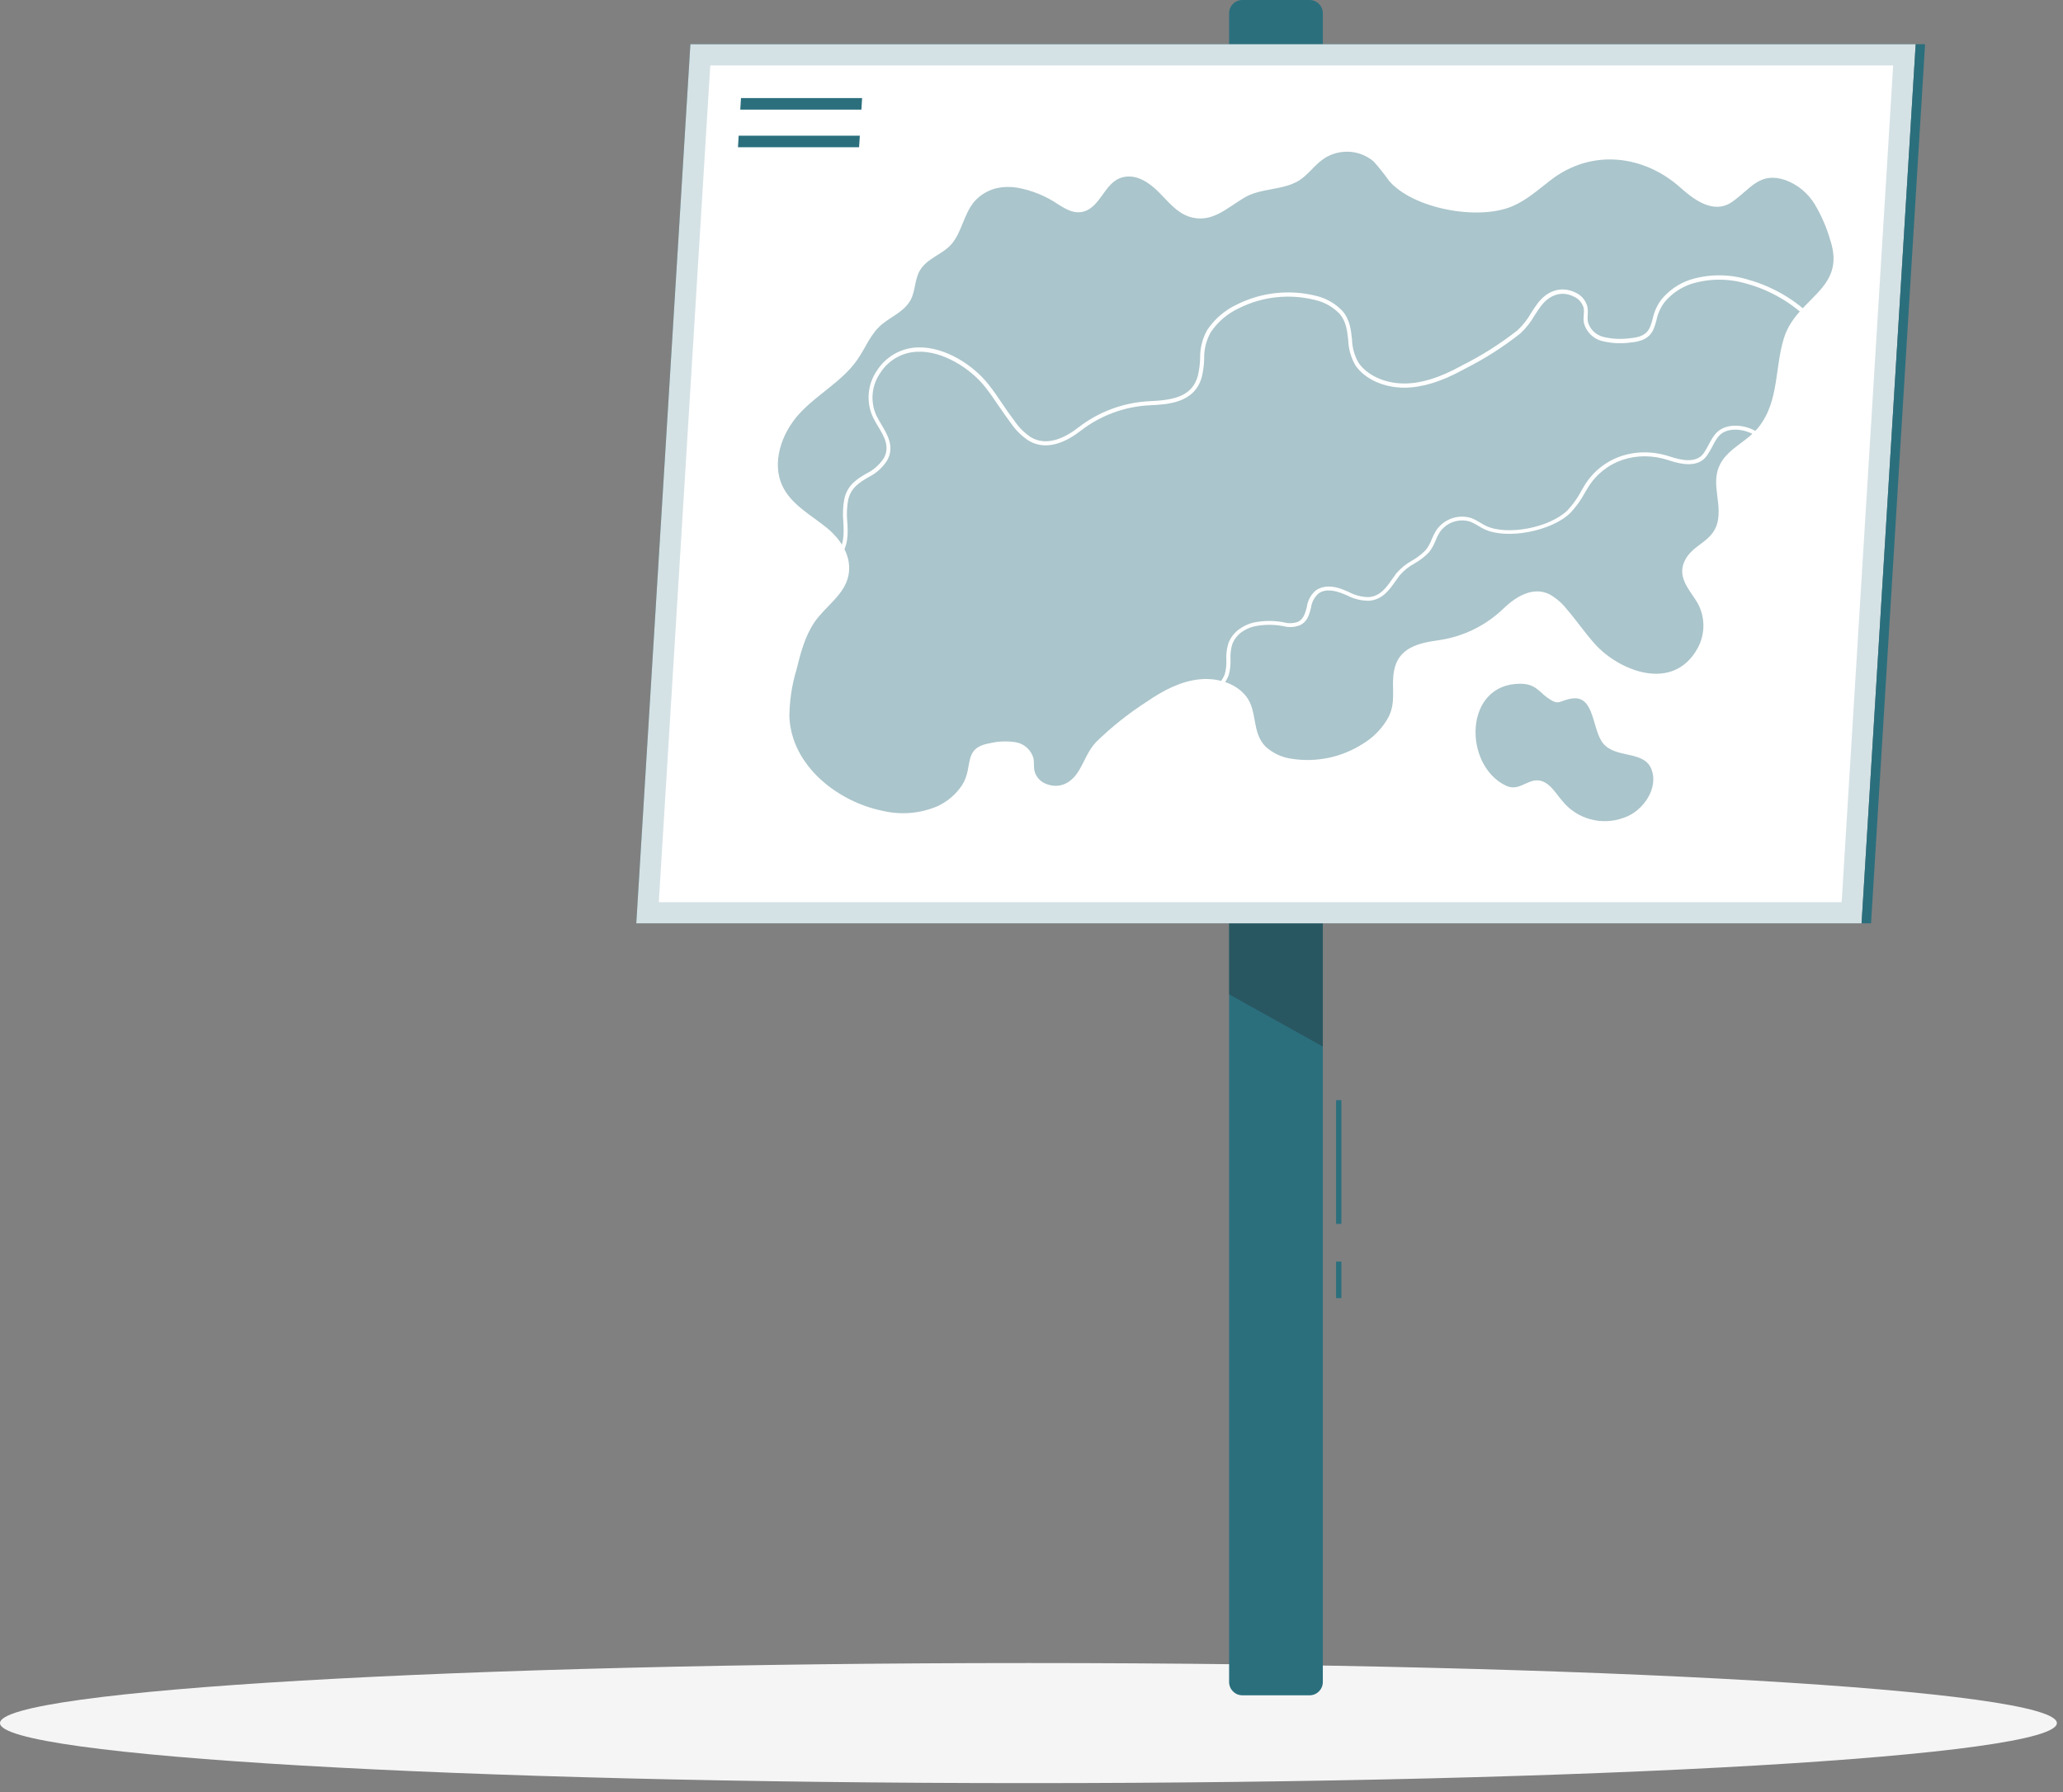 <svg width="61" height="53" viewBox="0 0 61 53" fill="none" xmlns="http://www.w3.org/2000/svg">
<rect x="0" y="0" width="61" height="53" fill="#808080" stroke="none"/>
<path d="M30.41 52.734C47.204 52.734 60.819 51.939 60.819 50.959C60.819 49.978 47.204 49.183 30.41 49.183C13.615 49.183 0 49.978 0 50.959C0 51.939 13.615 52.734 30.41 52.734Z" fill="#F5F5F5"/>
<path d="M39.663 37.31H39.506V38.391H39.663V37.31Z" fill="#2B6F7D"/>
<path d="M39.663 32.536H39.506V36.195H39.663V32.536Z" fill="#2B6F7D"/>
<path d="M38.722 0H36.735C36.518 0 36.343 0.176 36.343 0.392V49.745C36.343 49.961 36.518 50.137 36.735 50.137H38.722C38.939 50.137 39.114 49.961 39.114 49.745V0.392C39.114 0.176 38.939 0 38.722 0Z" fill="#2B6F7D"/>
<path opacity="0.4" d="M39.114 30.951L36.343 29.407V26.898H39.114V30.951Z" fill="#263238"/>
<path d="M55.044 27.307H18.814L20.414 1.308H56.644L55.044 27.307Z" fill="#2B6F7D"/>
<path opacity="0.8" d="M55.044 27.307H18.814L20.414 1.308H56.644L55.044 27.307Z" fill="white"/>
<path d="M19.48 26.68L21.002 1.935H55.978L54.455 26.68H19.48Z" fill="white"/>
<path d="M55.324 27.307H55.044L56.644 1.308H56.922L55.324 27.307Z" fill="#2B6F7D"/>
<path opacity="0.4" d="M29.468 5.565C29.207 5.628 28.972 5.771 28.797 5.976C28.496 6.346 28.441 6.852 28.142 7.211C27.877 7.525 27.419 7.629 27.201 7.996C27.044 8.259 27.072 8.59 26.931 8.861C26.752 9.2 26.385 9.346 26.1 9.573C25.734 9.867 25.606 10.278 25.34 10.652C24.89 11.292 24.148 11.667 23.623 12.249C23.098 12.831 22.82 13.687 23.129 14.359C23.388 14.92 23.976 15.226 24.451 15.613C24.853 15.941 25.204 16.454 25.086 17.025C24.969 17.596 24.395 17.942 24.084 18.399C23.8 18.818 23.673 19.313 23.553 19.798C23.415 20.252 23.344 20.723 23.341 21.197C23.402 22.651 24.776 23.719 26.119 23.984C26.653 24.107 27.213 24.058 27.718 23.844C28.015 23.707 28.268 23.49 28.449 23.217C28.796 22.676 28.449 22.119 29.269 21.98C29.518 21.921 29.776 21.911 30.029 21.95C30.152 21.97 30.267 22.025 30.361 22.109C30.454 22.192 30.522 22.3 30.557 22.42C30.585 22.553 30.557 22.698 30.596 22.828C30.621 22.908 30.664 22.981 30.721 23.042C30.779 23.104 30.849 23.151 30.927 23.181C31.313 23.338 31.667 23.173 31.893 22.803C32.072 22.513 32.168 22.202 32.405 21.95C32.869 21.496 33.378 21.092 33.924 20.742C34.395 20.417 34.919 20.144 35.474 20.09C35.982 20.038 36.539 20.199 36.849 20.596C37.188 21.031 37.006 21.666 37.423 22.081C37.632 22.272 37.892 22.395 38.172 22.436C38.919 22.559 39.686 22.397 40.32 21.983C40.632 21.791 40.887 21.52 41.061 21.198C41.288 20.739 41.133 20.322 41.217 19.853C41.338 19.141 41.967 19.014 42.56 18.93C43.273 18.825 43.936 18.499 44.455 17.997C44.825 17.64 45.331 17.334 45.818 17.577C46.013 17.686 46.184 17.834 46.322 18.01C46.611 18.344 46.861 18.712 47.155 19.042C47.874 19.843 49.474 20.489 50.198 19.167C50.309 18.964 50.367 18.735 50.367 18.503C50.367 18.271 50.309 18.043 50.198 17.839C49.985 17.47 49.59 17.105 49.8 16.616C50.038 16.064 50.705 16.043 50.803 15.348C50.89 14.744 50.543 14.174 50.935 13.607C51.17 13.269 51.547 13.088 51.839 12.807C52.623 12.05 52.456 10.952 52.744 10.011C53.115 8.794 54.599 8.579 54.122 7.113C54.016 6.741 53.863 6.385 53.666 6.052C53.467 5.72 53.161 5.464 52.798 5.328C52.025 5.066 51.77 5.585 51.214 5.972C50.659 6.36 50.055 5.877 49.679 5.541C48.62 4.6 47.085 4.377 45.852 5.326C45.491 5.605 45.143 5.917 44.727 6.096C43.7 6.537 41.782 6.168 41.078 5.354C40.935 5.153 40.782 4.96 40.618 4.776C40.407 4.597 40.142 4.495 39.865 4.487C39.589 4.478 39.318 4.563 39.095 4.727C38.829 4.925 38.637 5.223 38.346 5.376C37.85 5.638 37.259 5.561 36.777 5.855C36.257 6.168 35.806 6.62 35.16 6.407C34.782 6.281 34.533 5.95 34.252 5.671C33.971 5.392 33.597 5.141 33.198 5.242C32.627 5.384 32.546 6.205 31.944 6.275C31.708 6.302 31.498 6.173 31.304 6.054C30.93 5.796 30.505 5.624 30.058 5.547C29.862 5.517 29.663 5.523 29.468 5.565Z" fill="#2B6F7D"/>
<path opacity="0.4" d="M47.403 21.986C47.071 21.583 47.157 20.565 46.489 20.657C46.083 20.714 46.119 20.893 45.756 20.635C45.515 20.465 45.402 20.224 44.963 20.221C43.272 20.209 43.26 22.634 44.53 23.236C44.902 23.413 45.137 23.062 45.471 23.079C45.805 23.096 46.001 23.466 46.191 23.681C46.403 23.947 46.694 24.138 47.021 24.228C47.349 24.318 47.697 24.303 48.015 24.183C48.581 24 49.078 23.286 48.813 22.709C48.572 22.198 47.77 22.431 47.403 21.986Z" fill="#2B6F7D"/>
<path d="M24.788 16.529L24.699 16.452C24.972 16.139 24.955 15.79 24.936 15.427C24.914 15.199 24.925 14.97 24.967 14.746C25.064 14.335 25.342 14.169 25.612 14.007C25.824 13.906 26.004 13.748 26.133 13.551C26.322 13.209 26.145 12.912 25.957 12.599C25.907 12.516 25.855 12.428 25.814 12.343C25.71 12.122 25.667 11.877 25.688 11.633C25.709 11.389 25.793 11.156 25.933 10.955C26.063 10.753 26.24 10.585 26.449 10.466C26.658 10.348 26.893 10.282 27.133 10.274C27.953 10.248 28.79 10.814 29.216 11.354C29.373 11.546 29.509 11.752 29.644 11.951C29.76 12.12 29.88 12.296 30.007 12.462C30.134 12.649 30.297 12.809 30.486 12.933C30.968 13.217 31.514 12.933 31.887 12.641C32.492 12.173 33.225 11.902 33.989 11.865C34.646 11.834 35.251 11.754 35.421 11.106C35.459 10.939 35.481 10.77 35.486 10.599C35.479 10.304 35.553 10.012 35.698 9.755C35.914 9.434 36.214 9.176 36.564 9.01C37.287 8.646 38.117 8.552 38.903 8.747C39.201 8.815 39.474 8.968 39.687 9.188C39.911 9.443 39.946 9.746 39.977 10.038C39.983 10.282 40.05 10.521 40.173 10.732C40.427 11.103 40.957 11.341 41.511 11.341H41.528C42.025 11.341 42.566 11.17 43.184 10.833L43.244 10.8C43.819 10.512 44.364 10.166 44.87 9.768C45.026 9.622 45.16 9.453 45.266 9.268C45.328 9.169 45.392 9.067 45.468 8.968C45.77 8.573 46.189 8.458 46.589 8.654C46.676 8.694 46.753 8.753 46.813 8.826C46.874 8.9 46.917 8.987 46.939 9.079C46.951 9.156 46.954 9.234 46.947 9.311C46.941 9.372 46.941 9.434 46.947 9.495C46.973 9.61 47.031 9.715 47.114 9.798C47.198 9.881 47.303 9.939 47.417 9.966C47.674 10.027 47.94 10.039 48.202 10.002C48.724 9.959 48.783 9.738 48.867 9.431C48.91 9.223 48.998 9.028 49.125 8.858C49.347 8.588 49.641 8.385 49.972 8.273C50.534 8.099 51.136 8.099 51.697 8.273C53.1 8.664 54.488 9.856 54.433 11.376H54.315C54.368 9.931 52.99 8.759 51.666 8.396C51.126 8.23 50.549 8.23 50.008 8.396C49.697 8.5 49.422 8.69 49.213 8.943C49.097 9.1 49.016 9.281 48.978 9.473C48.893 9.787 48.812 10.08 48.209 10.13C47.935 10.168 47.656 10.154 47.386 10.089C47.249 10.058 47.125 9.988 47.026 9.888C46.928 9.789 46.859 9.663 46.829 9.526C46.822 9.458 46.822 9.388 46.829 9.319C46.837 9.252 46.837 9.183 46.829 9.115C46.81 9.041 46.773 8.971 46.724 8.912C46.674 8.853 46.611 8.805 46.541 8.774C46.196 8.598 45.832 8.701 45.567 9.048C45.495 9.142 45.43 9.241 45.369 9.338C45.257 9.534 45.116 9.712 44.95 9.865C44.439 10.269 43.887 10.619 43.305 10.911L43.245 10.944C42.61 11.291 42.05 11.46 41.534 11.466C40.923 11.466 40.364 11.219 40.08 10.808C39.947 10.58 39.873 10.322 39.865 10.058C39.833 9.771 39.803 9.501 39.604 9.274C39.405 9.071 39.152 8.93 38.874 8.869C38.117 8.681 37.317 8.77 36.62 9.122C36.289 9.278 36.005 9.522 35.8 9.826C35.666 10.065 35.599 10.336 35.606 10.61C35.602 10.788 35.579 10.965 35.538 11.139C35.331 11.923 34.528 11.96 33.997 11.986C33.256 12.021 32.544 12.284 31.958 12.737C31.556 13.05 30.965 13.353 30.425 13.038C30.224 12.908 30.05 12.74 29.912 12.544C29.784 12.375 29.663 12.197 29.545 12.026C29.412 11.829 29.273 11.625 29.122 11.435C28.7 10.903 27.88 10.372 27.136 10.402C26.915 10.407 26.697 10.467 26.504 10.577C26.311 10.686 26.148 10.841 26.029 11.029C25.901 11.212 25.823 11.426 25.803 11.649C25.784 11.872 25.823 12.096 25.918 12.299C25.957 12.381 26.006 12.456 26.056 12.546C26.244 12.859 26.456 13.215 26.233 13.615C26.096 13.831 25.901 14.004 25.672 14.116C25.411 14.272 25.166 14.418 25.08 14.78C25.04 14.994 25.031 15.212 25.052 15.428C25.077 15.789 25.093 16.178 24.788 16.529Z" fill="white"/>
<path d="M35.929 20.676L35.813 20.657C35.849 20.502 35.924 20.359 36.031 20.24C36.107 20.152 36.168 20.053 36.213 19.945C36.252 19.805 36.269 19.66 36.261 19.514C36.253 19.355 36.271 19.197 36.315 19.044C36.377 18.863 36.496 18.708 36.653 18.6C36.77 18.517 36.9 18.455 37.038 18.418C37.344 18.35 37.661 18.346 37.969 18.407C38.109 18.444 38.256 18.436 38.391 18.385C38.548 18.299 38.595 18.129 38.641 17.952C38.665 17.761 38.76 17.586 38.907 17.461C39.109 17.317 39.395 17.304 39.734 17.445L39.872 17.503C40.053 17.602 40.255 17.655 40.462 17.66C40.81 17.634 40.982 17.389 41.164 17.129C41.206 17.067 41.25 17.008 41.294 16.948C41.425 16.798 41.582 16.672 41.757 16.576C41.906 16.492 42.042 16.386 42.16 16.263C42.233 16.168 42.292 16.062 42.334 15.949C42.37 15.861 42.413 15.777 42.461 15.695C42.57 15.528 42.73 15.402 42.918 15.334C43.105 15.266 43.309 15.261 43.499 15.319C43.593 15.356 43.683 15.403 43.768 15.457C43.822 15.49 43.879 15.524 43.937 15.552C44.564 15.849 45.819 15.609 46.348 15.093C46.51 14.919 46.649 14.725 46.76 14.514L46.851 14.357C47.366 13.517 48.379 13.173 49.375 13.501C49.703 13.609 50.159 13.717 50.38 13.397C50.434 13.314 50.484 13.229 50.529 13.14C50.672 12.873 50.805 12.621 51.257 12.59C51.529 12.579 51.797 12.658 52.019 12.816L51.953 12.913C51.752 12.771 51.51 12.699 51.265 12.707C50.879 12.734 50.775 12.927 50.637 13.195C50.59 13.287 50.538 13.377 50.48 13.463C50.22 13.849 49.706 13.733 49.342 13.612C48.401 13.299 47.439 13.625 46.955 14.418L46.865 14.567C46.749 14.787 46.603 14.989 46.432 15.17C45.876 15.714 44.55 15.965 43.89 15.651C43.828 15.621 43.768 15.587 43.71 15.551C43.631 15.501 43.548 15.459 43.462 15.424C43.297 15.376 43.12 15.381 42.959 15.44C42.797 15.499 42.658 15.608 42.563 15.752C42.519 15.828 42.479 15.908 42.446 15.99C42.399 16.114 42.334 16.231 42.251 16.335C42.125 16.466 41.98 16.577 41.821 16.666C41.659 16.754 41.513 16.87 41.392 17.009C41.348 17.067 41.305 17.125 41.264 17.185C41.073 17.456 40.877 17.735 40.48 17.767C40.255 17.768 40.033 17.714 39.834 17.61C39.789 17.591 39.745 17.571 39.699 17.554C39.491 17.471 39.197 17.397 38.984 17.554C38.862 17.663 38.784 17.814 38.764 17.977C38.714 18.173 38.663 18.374 38.451 18.485C38.294 18.55 38.121 18.562 37.957 18.52C37.664 18.462 37.363 18.465 37.072 18.528C36.949 18.559 36.832 18.613 36.727 18.684C36.59 18.778 36.486 18.913 36.431 19.069C36.392 19.21 36.376 19.357 36.384 19.503C36.391 19.662 36.373 19.821 36.329 19.974C36.281 20.093 36.215 20.203 36.133 20.301C36.034 20.407 35.964 20.536 35.929 20.676Z" fill="white"/>
<path d="M25.471 3.242H21.889L21.91 2.901H25.491L25.471 3.242Z" fill="#2B6F7D"/>
<path d="M25.402 4.354H21.821L21.841 4.013H25.424L25.402 4.354Z" fill="#2B6F7D"/>
</svg>
